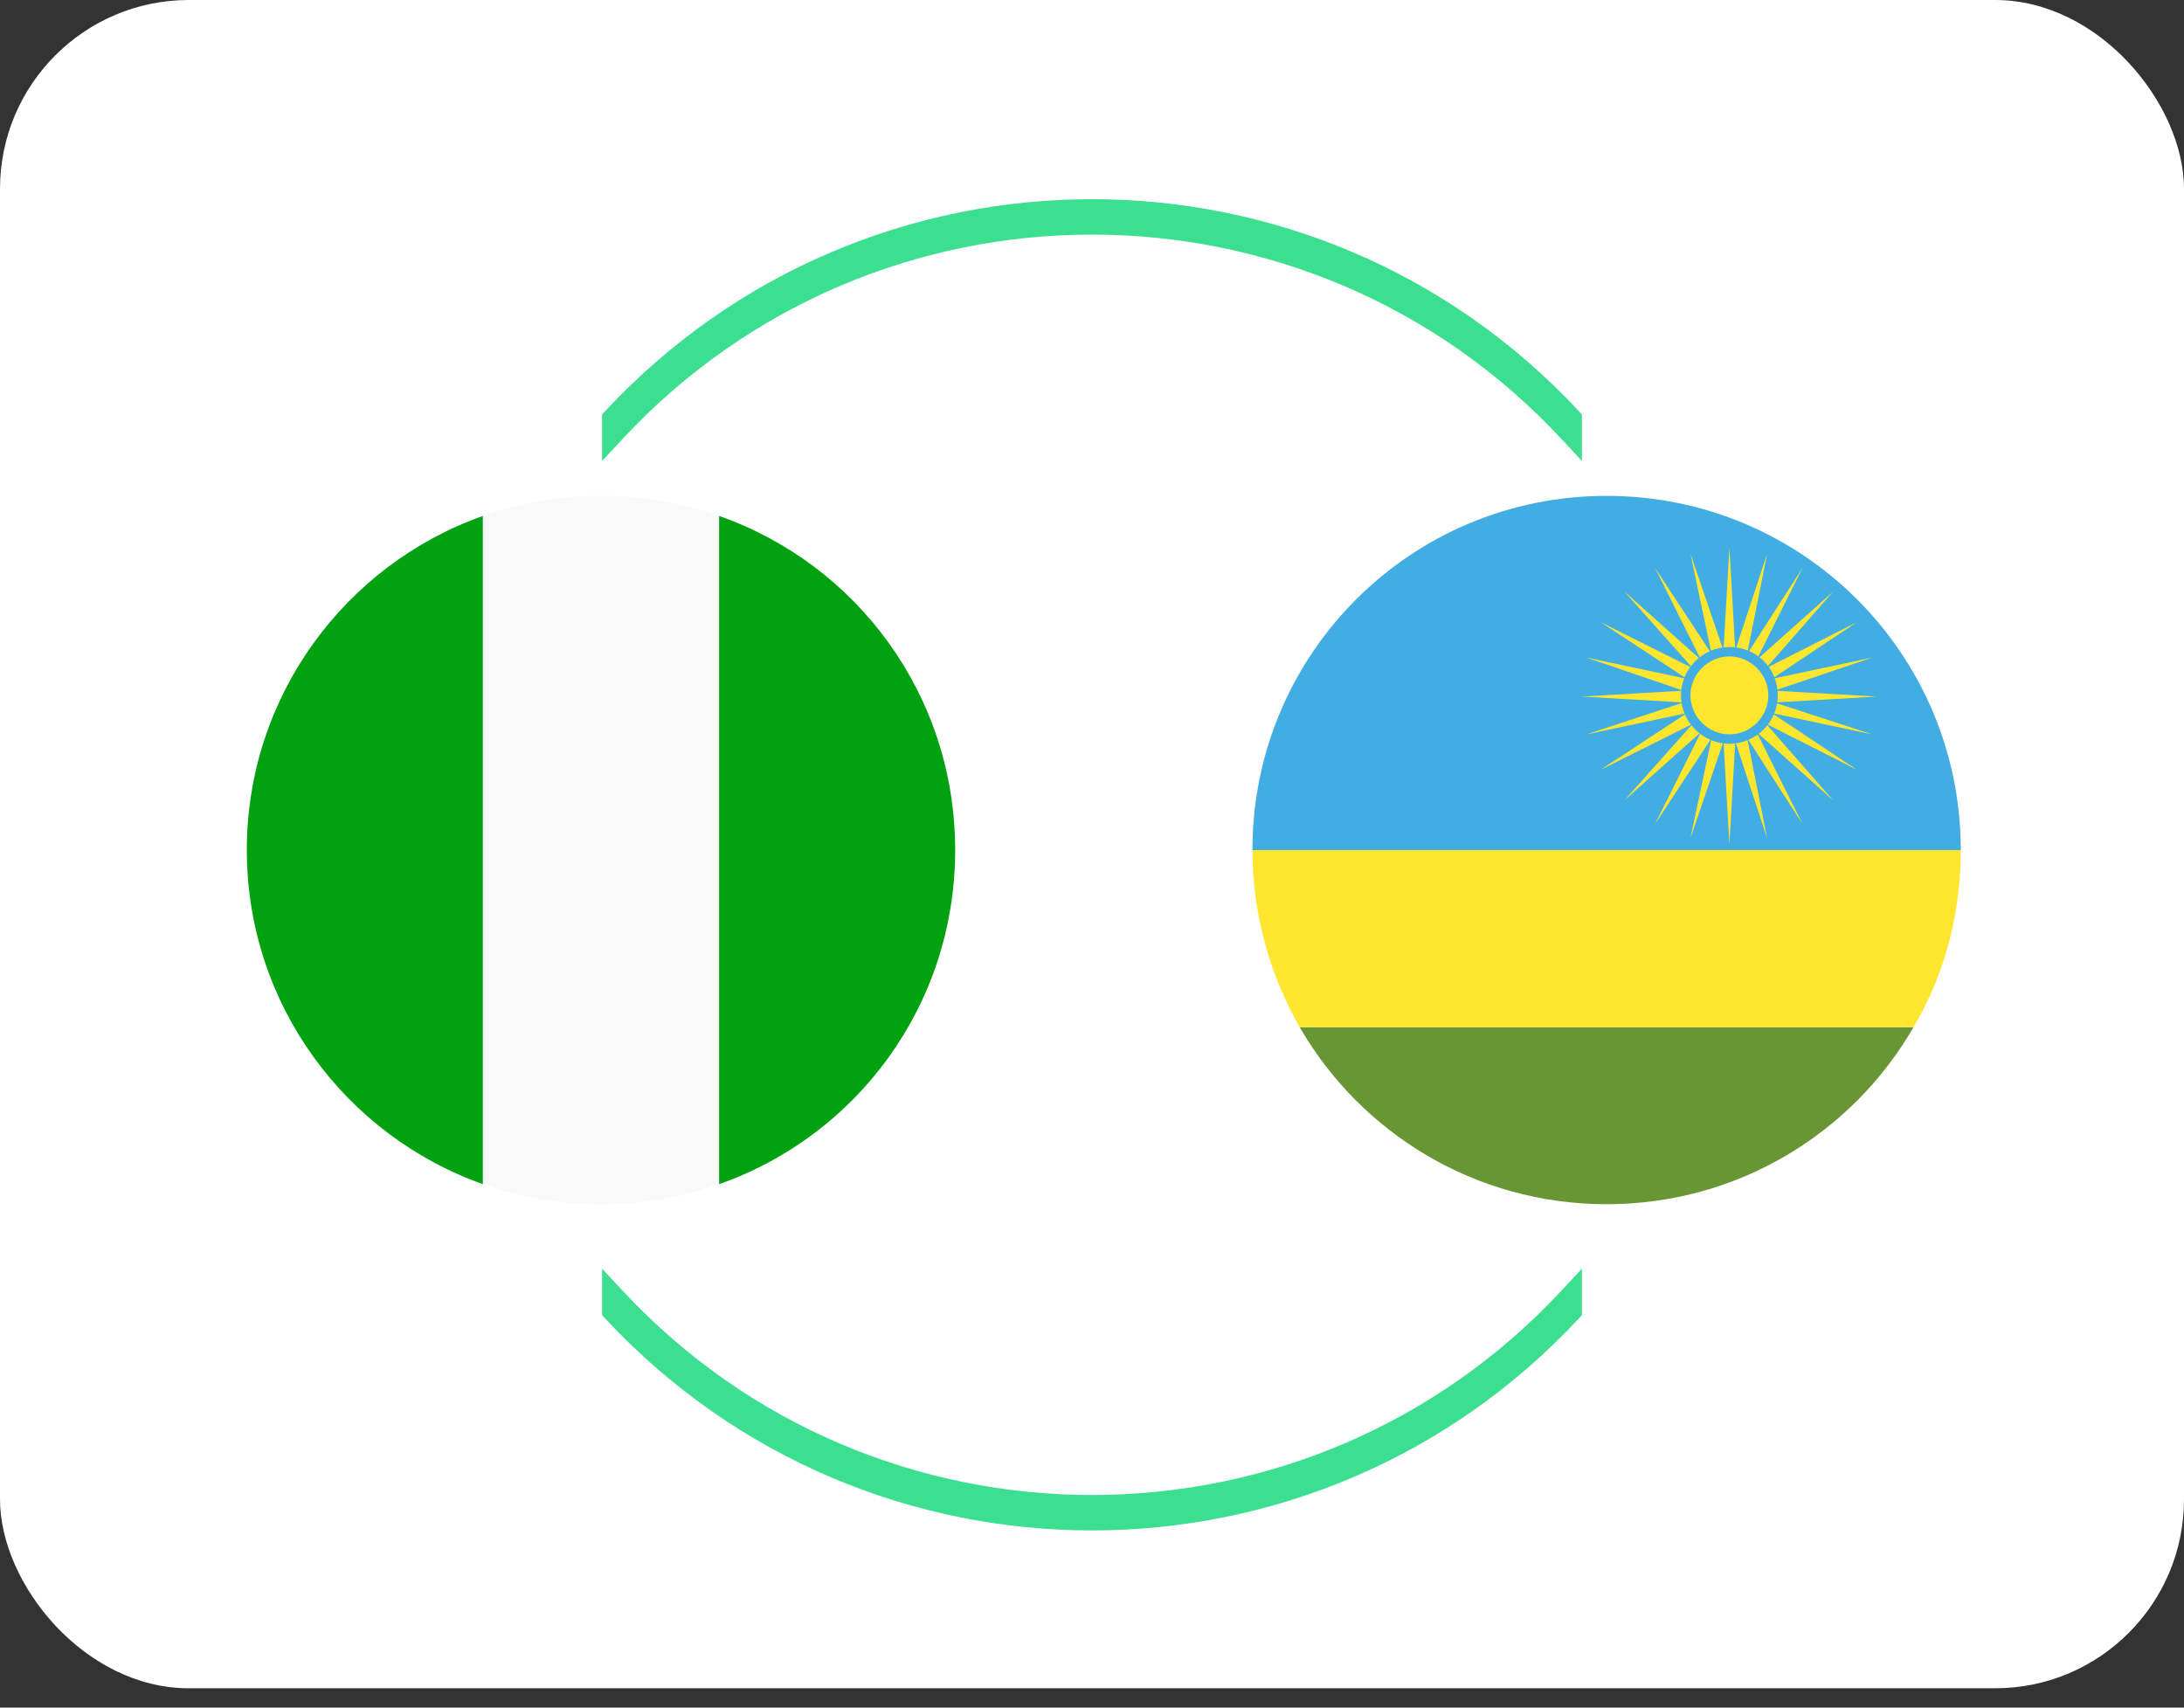 <svg width="110" height="86" viewBox="0 0 110 86" fill="none" xmlns="http://www.w3.org/2000/svg">
<rect x="0" y="0" width="110" height="86" fill="#333333" stroke="none"/>
<g clip-path="url(#clip0_264_213)">
<rect width="110" height="85.027" rx="9.514" fill="white"/>
<path d="M30.701 20.905L30.622 20.991V21.108V21.703V22.458L31.137 21.905C44.031 8.055 65.969 8.055 78.864 21.905L79.378 22.458V21.703V21.108V20.991L79.299 20.905C66.169 6.803 43.831 6.803 30.701 20.905Z" fill="#3CDF90" stroke="#3CDF90" stroke-width="0.595"/>
<path d="M30.701 66.203L30.622 66.117V66V65.405V64.65L31.137 65.203C44.031 79.053 65.969 79.053 78.864 65.203L79.378 64.65V65.405V66V66.117L79.299 66.203C66.169 80.305 43.831 80.305 30.701 66.203Z" fill="#3CDF90" stroke="#3CDF90" stroke-width="0.595"/>
<path d="M12.432 42.811C12.432 50.6 17.427 57.2 24.324 59.638V25.984C17.427 28.422 12.432 35.022 12.432 42.811ZM48.108 42.811C48.108 35.022 43.173 28.422 36.216 25.984V59.638C43.173 57.2 48.108 50.6 48.108 42.811Z" fill="#00A210"/>
<path d="M24.324 59.638C26.168 60.292 28.189 60.649 30.27 60.649C32.351 60.649 34.373 60.292 36.216 59.638V25.984C34.373 25.33 32.351 24.973 30.27 24.973C28.189 24.973 26.168 25.33 24.324 25.984V59.638Z" fill="#F9F9F9"/>
<path d="M80.919 24.973C71.049 24.973 63.081 32.941 63.081 42.811H98.757C98.757 32.941 90.789 24.973 80.919 24.973Z" fill="#42ADE2"/>
<path d="M96.378 51.73H65.46C68.551 57.081 74.319 60.648 80.919 60.648C87.519 60.648 93.287 57.081 96.378 51.73Z" fill="#699635"/>
<path d="M96.378 51.73C97.924 49.113 98.757 46.081 98.757 42.811H63.081C63.081 46.081 63.973 49.113 65.459 51.73H96.378ZM89.362 35.378L94.535 35.081L89.362 34.784L94.297 33.119L89.243 34.189L93.524 31.335L88.946 33.654L92.335 29.789L88.47 33.238L90.789 28.6L87.995 32.941L89.005 27.886L87.4 32.762L87.103 27.589L86.805 32.762L85.141 27.886L86.211 32.941L83.357 28.6L85.676 33.238L81.811 29.789L85.259 33.654L80.622 31.335L84.962 34.189L79.908 33.119L84.784 34.784L79.67 35.081L84.784 35.378L79.908 36.984L84.962 35.913L80.622 38.767L85.259 36.449L81.811 40.313L85.676 36.865L83.357 41.503L86.211 37.162L85.141 42.216L86.805 37.34L87.103 42.513L87.4 37.34L89.005 42.216L87.995 37.162L90.789 41.503L88.47 36.865L92.335 40.313L88.946 36.449L93.524 38.767L89.243 35.913L94.297 36.984L89.362 35.378Z" fill="#FFE62E"/>
<path d="M87.103 37.281C88.318 37.281 89.303 36.296 89.303 35.081C89.303 33.866 88.318 32.881 87.103 32.881C85.888 32.881 84.903 33.866 84.903 35.081C84.903 36.296 85.888 37.281 87.103 37.281Z" fill="#FFE62E"/>
<path d="M87.103 37.459C85.794 37.459 84.665 36.389 84.665 35.022C84.665 33.714 85.735 32.584 87.103 32.584C88.47 32.584 89.54 33.654 89.54 35.022C89.54 36.389 88.411 37.459 87.103 37.459ZM87.103 33.059C86.032 33.059 85.141 33.951 85.141 35.022C85.141 36.092 86.032 36.984 87.103 36.984C88.173 36.984 89.065 36.092 89.065 35.022C89.065 33.951 88.173 33.059 87.103 33.059Z" fill="#42ADE2"/>
</g>
<defs>
<clipPath id="clip0_264_213">
<rect width="110" height="85.027" rx="9.514" fill="white"/>
</clipPath>
</defs>
</svg>
